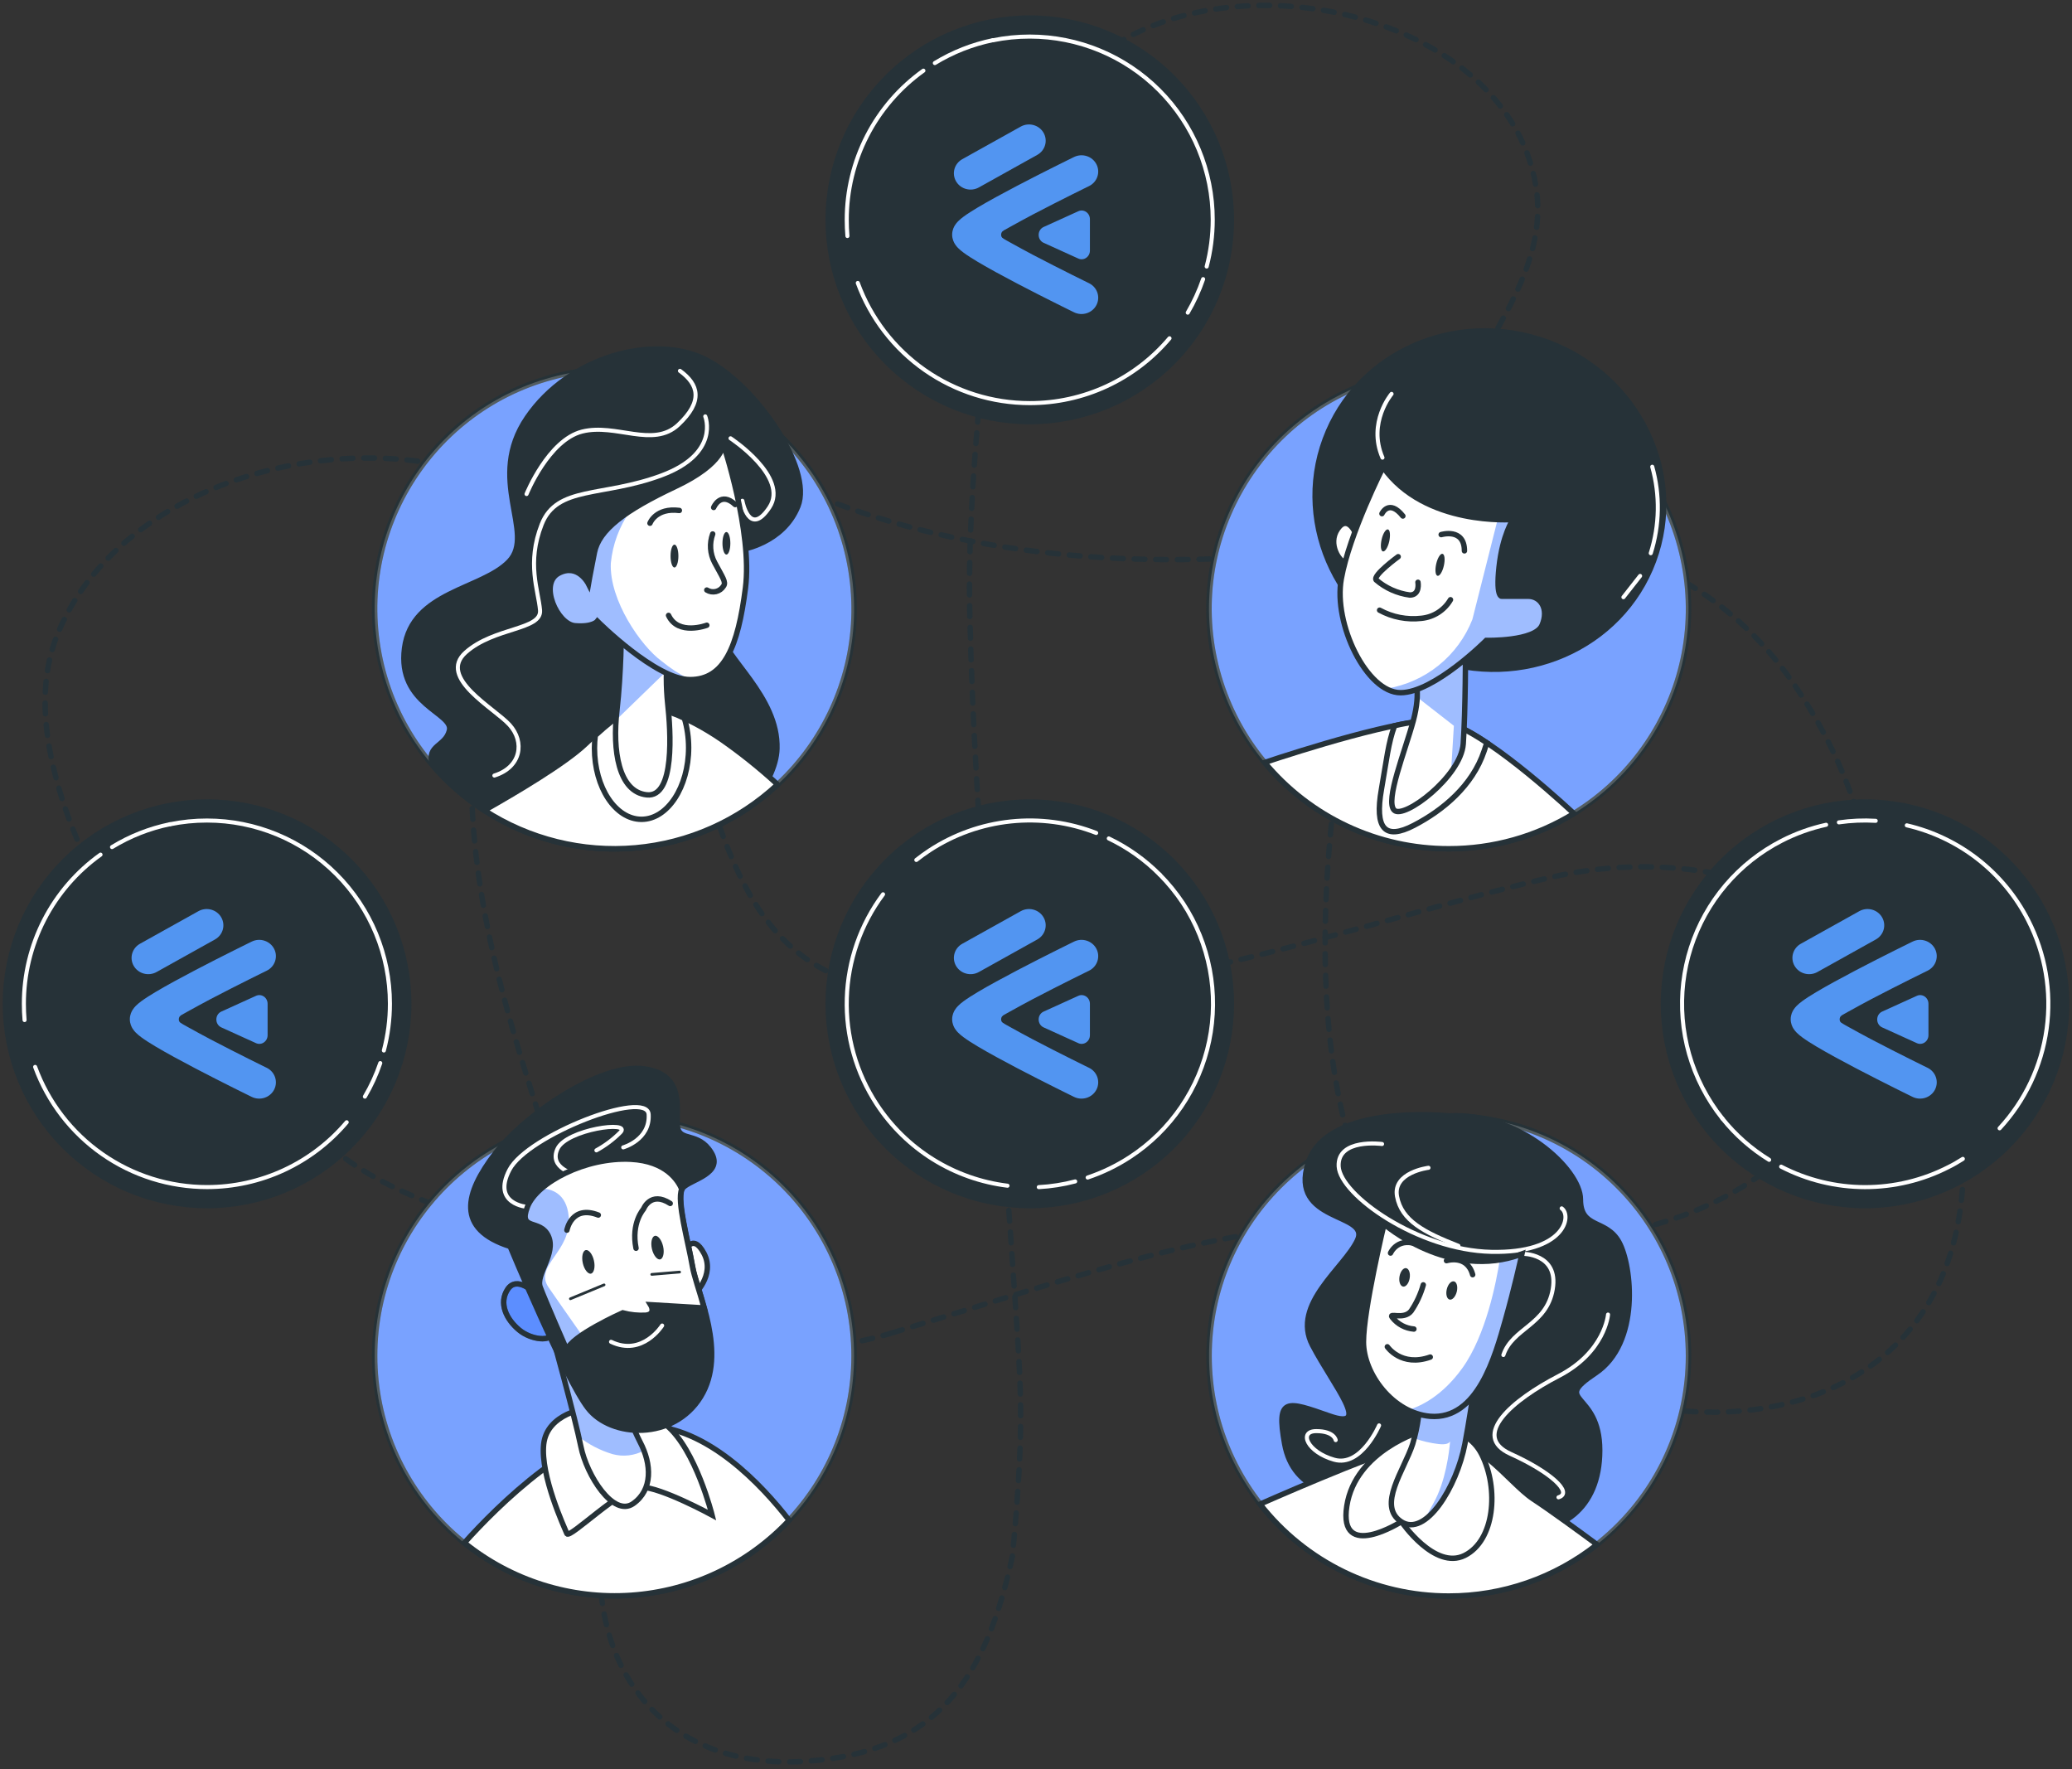 <svg width="383" height="327" viewBox="0 0 383 327" fill="none" xmlns="http://www.w3.org/2000/svg">
<rect x="0" y="0" width="383" height="327" fill="#333333" stroke="none"/>
<path d="M164.877 246.352C201.703 235.054 225.331 226.496 252.225 226.198C252.225 226.198 290.531 230.835 306.382 226.198C352.729 212.617 356.766 163.157 331.743 126.642C305.832 88.827 259.199 99.619 259.199 99.619C203.383 109.249 166.145 98.626 146.669 89.78C131.062 82.712 112.199 85.343 100.174 97.038C97.465 99.561 95.345 102.587 93.95 105.923C76.82 149.993 96.549 193.059 103.587 219.358C106.186 229.107 128.039 257.65 164.877 246.352Z" stroke="#263238" stroke-linecap="round" stroke-linejoin="round" stroke-dasharray="2 2"/>
<path d="M181.931 64.047C180.441 80.547 178.877 97.275 179.268 113.765C180.187 153.715 184.456 193.535 187.162 233.396C188.778 257.153 189.5 262 187.162 287.5C182.396 309.629 173.569 323.862 149 325.5C121.959 327.307 108.331 307.357 111.279 283.5C113.487 265.63 110.602 267.756 111.279 249.747C112.177 225.503 82.018 228.63 62.416 213.014C39.348 194.667 16.576 170.275 9.876 141.841C7.942 133.671 7.446 124.964 10.669 117.111C25.262 81.649 87.207 72.744 111.279 102.885C136.08 133.959 126.305 179.15 166.894 183.389C207.482 187.628 247.321 171.386 286.409 162.203C325.497 153.02 369.086 175.626 362.323 223.636C355.56 271.647 292.421 270.297 263.108 237.059C233.795 203.821 247.321 136.073 253.333 109.199C256.641 94.466 265.137 81.242 272.587 68.097C278.452 57.733 285.849 46.911 283.947 34.67C278.335 -1.417 214.203 -11.623 194.707 19.521C194.686 19.56 184.784 32.357 181.931 64.047Z" stroke="#263238" stroke-linecap="round" stroke-linejoin="round" stroke-dasharray="2 2"/>
<path d="M190.353 222.799C180.471 222.799 170.994 218.87 164.006 211.878C157.018 204.885 153.093 195.401 153.093 185.512V185.512C153.093 175.623 157.018 166.139 164.006 159.147C170.994 152.154 180.471 148.226 190.353 148.226V148.226C200.235 148.226 209.712 152.154 216.699 159.147C223.687 166.139 227.613 175.623 227.613 185.512C227.613 195.401 223.687 204.885 216.699 211.878C209.712 218.87 200.235 222.799 190.353 222.799V222.799Z" fill="#263238" stroke="#263238" stroke-miterlimit="10"/>
<path d="M204.956 154.954C208.45 156.623 211.631 158.88 214.361 161.626" stroke="white" stroke-width="0.75" stroke-linecap="round" stroke-linejoin="round"/>
<path d="M169.378 158.929C170.149 158.315 170.963 157.734 171.808 157.173C176.315 154.216 181.463 152.379 186.823 151.816C192.183 151.253 197.6 151.98 202.622 153.937" stroke="white" stroke-width="0.75" stroke-linecap="round" stroke-linejoin="round"/>
<path d="M186.232 219.131C181.35 218.531 176.658 216.873 172.482 214.273C168.306 211.672 164.748 208.191 162.054 204.072V204.072C158.248 198.266 156.319 191.429 156.529 184.488C156.739 177.547 159.078 170.839 163.227 165.274" stroke="white" stroke-width="0.75" stroke-linecap="round" stroke-linejoin="round"/>
<path d="M198.745 218.338C196.543 218.919 194.288 219.273 192.014 219.394" stroke="white" stroke-width="0.75" stroke-linecap="round" stroke-linejoin="round"/>
<path d="M214.363 161.626C215.968 163.244 217.412 165.015 218.674 166.914V166.914C221.114 170.634 222.797 174.799 223.627 179.171C224.456 183.543 224.416 188.036 223.508 192.392C222.6 196.749 220.842 200.883 218.335 204.558C215.829 208.234 212.622 211.379 208.899 213.813C206.455 215.411 203.816 216.691 201.048 217.62" stroke="white" stroke-width="0.75" stroke-linecap="round" stroke-linejoin="round"/>
<path d="M344.74 222.799C334.858 222.799 325.381 218.87 318.394 211.878C311.406 204.885 307.48 195.401 307.48 185.512V185.512C307.48 175.623 311.406 166.139 318.394 159.147C325.381 152.154 334.858 148.226 344.74 148.226V148.226C354.622 148.226 364.1 152.154 371.087 159.147C378.075 166.139 382 175.623 382 185.512V185.512C382 195.401 378.075 204.885 371.087 211.878C364.1 218.87 354.622 222.799 344.74 222.799V222.799Z" fill="#263238" stroke="#263238" stroke-miterlimit="10"/>
<path d="M327.019 214.351C323.721 212.322 320.796 209.739 318.375 206.716" stroke="white" stroke-width="0.75" stroke-linecap="round" stroke-linejoin="round"/>
<path d="M362.82 214.171C361.974 214.699 361.108 215.228 360.21 215.662C355.416 218.123 350.105 219.402 344.717 219.393C339.33 219.383 334.022 218.086 329.237 215.609" stroke="white" stroke-width="0.75" stroke-linecap="round" stroke-linejoin="round"/>
<path d="M352.465 152.531C357.256 153.643 361.746 155.789 365.621 158.82C369.496 161.85 372.663 165.691 374.899 170.075V170.075C378.066 176.252 379.258 183.255 378.313 190.133C377.368 197.011 374.331 203.432 369.615 208.524" stroke="white" stroke-width="0.75" stroke-linecap="round" stroke-linejoin="round"/>
<path d="M339.911 151.981C342.164 151.654 344.444 151.559 346.716 151.695" stroke="white" stroke-width="0.75" stroke-linecap="round" stroke-linejoin="round"/>
<path d="M318.375 206.715C316.946 204.926 315.7 202.999 314.655 200.963C312.624 197.005 311.393 192.685 311.032 188.251C310.672 183.817 311.188 179.355 312.552 175.121C313.917 170.886 316.102 166.963 318.983 163.575C321.864 160.186 325.385 157.4 329.343 155.375V155.375C331.942 154.043 334.702 153.051 337.554 152.425" stroke="white" stroke-width="0.75" stroke-linecap="round" stroke-linejoin="round"/>
<path d="M38.292 222.799C33.396 222.803 28.547 221.842 24.023 219.97C19.499 218.098 15.388 215.352 11.924 211.889C8.461 208.426 5.714 204.314 3.839 199.789C1.965 195.263 1 190.412 1 185.512C1 180.613 1.965 175.762 3.839 171.236C5.714 166.71 8.461 162.598 11.924 159.136C15.388 155.673 19.499 152.927 24.023 151.055C28.547 149.183 33.396 148.222 38.292 148.226V148.226C48.173 148.226 57.651 152.154 64.638 159.147C71.626 166.139 75.552 175.623 75.552 185.512C75.552 195.401 71.626 204.885 64.638 211.878C57.651 218.87 48.173 222.799 38.292 222.799V222.799Z" fill="#263238" stroke="#263238" stroke-miterlimit="10"/>
<path d="M20.708 156.55C24.012 154.53 27.641 153.099 31.434 152.32" stroke="white" stroke-width="0.75" stroke-linecap="round" stroke-linejoin="round"/>
<path d="M4.54 188.517C4.455 187.523 4.413 186.529 4.413 185.513C4.409 180.121 5.693 174.805 8.158 170.01C10.623 165.214 14.197 161.078 18.584 157.945" stroke="white" stroke-width="0.75" stroke-linecap="round" stroke-linejoin="round"/>
<path d="M64.086 207.403C60.914 211.155 56.963 214.17 52.509 216.239C48.054 218.308 43.203 219.381 38.292 219.384C31.356 219.393 24.585 217.267 18.897 213.294C13.209 209.322 8.879 203.695 6.495 197.177" stroke="white" stroke-width="0.75" stroke-linecap="round" stroke-linejoin="round"/>
<path d="M70.29 196.47C69.559 198.628 68.606 200.705 67.447 202.666" stroke="white" stroke-width="0.75" stroke-linecap="round" stroke-linejoin="round"/>
<path d="M31.434 152.33C33.68 151.87 35.967 151.64 38.26 151.643V151.643C47.228 151.643 55.829 155.208 62.171 161.554C68.512 167.9 72.075 176.507 72.075 185.482C72.077 188.405 71.701 191.316 70.955 194.143" stroke="white" stroke-width="0.75" stroke-linecap="round" stroke-linejoin="round"/>
<path d="M190.353 77.915C180.471 77.915 170.994 73.987 164.006 66.994C157.018 60.002 153.093 50.518 153.093 40.629V40.629C153.093 30.74 157.018 21.256 164.006 14.263C170.994 7.271 180.471 3.342 190.353 3.342V3.342C200.235 3.342 209.712 7.271 216.699 14.263C223.687 21.256 227.613 30.74 227.613 40.629C227.613 50.518 223.687 60.002 216.699 66.994C209.712 73.987 200.235 77.915 190.353 77.915Z" fill="#263238" stroke="#263238" stroke-miterlimit="10"/>
<path d="M172.802 11.654C176.107 9.636 179.735 8.205 183.527 7.424" stroke="white" stroke-width="0.75" stroke-linecap="round" stroke-linejoin="round"/>
<path d="M156.643 43.621C156.559 42.638 156.517 41.633 156.517 40.628C156.513 35.236 157.797 29.92 160.262 25.125C162.726 20.329 166.301 16.193 170.687 13.06" stroke="white" stroke-width="0.75" stroke-linecap="round" stroke-linejoin="round"/>
<path d="M216.18 62.519C213.008 66.278 209.052 69.298 204.591 71.367C200.13 73.437 195.271 74.506 190.354 74.5V74.5C183.42 74.501 176.652 72.372 170.966 68.401C165.28 64.429 160.948 58.807 158.558 52.293" stroke="white" stroke-width="0.75" stroke-linecap="round" stroke-linejoin="round"/>
<path d="M222.393 51.584C221.654 53.739 220.702 55.815 219.551 57.78" stroke="white" stroke-width="0.75" stroke-linecap="round" stroke-linejoin="round"/>
<path d="M183.526 7.446C185.773 6.986 188.06 6.756 190.353 6.759V6.759C199.321 6.759 207.922 10.324 214.264 16.67C220.605 23.016 224.168 31.623 224.168 40.598C224.169 43.521 223.792 46.432 223.048 49.258" stroke="white" stroke-width="0.75" stroke-linecap="round" stroke-linejoin="round"/>
<path d="M267.8 294.92C292.271 294.92 312.109 275.069 312.109 250.581C312.109 226.093 292.271 206.241 267.8 206.241C243.33 206.241 223.492 226.093 223.492 250.581C223.492 275.069 243.33 294.92 267.8 294.92Z" fill="#407BFF" stroke="#263238" stroke-miterlimit="10"/>
<path opacity="0.3" d="M267.8 294.92C292.271 294.92 312.109 275.069 312.109 250.581C312.109 226.093 292.271 206.241 267.8 206.241C243.33 206.241 223.492 226.093 223.492 250.581C223.492 275.069 243.33 294.92 267.8 294.92Z" fill="white" stroke="#263238" stroke-miterlimit="10"/>
<path d="M267.801 206.24C267.801 206.24 245.388 203.808 241.816 214.901C238.244 225.994 253.313 224.027 250.935 229.177C248.558 234.327 238.646 241.031 242.608 248.602C246.571 256.174 253.704 264.465 245.779 261.694C237.853 258.923 235.877 258.12 237.462 266.844C239.047 275.568 247.364 277.947 260.837 276.752C274.31 275.557 273.116 281.913 280.64 282.706C288.164 283.499 295.698 279.132 295.698 268.028C295.698 256.925 286.589 259.315 294.905 253.763C303.222 248.211 301.647 233.935 299.27 229.579C296.892 225.222 292.137 227.199 292.137 221.648C292.137 216.096 280.703 205.5 267.801 206.24Z" fill="#263238" stroke="#263238" stroke-miterlimit="10"/>
<path d="M255.468 211.422C255.468 211.422 247.172 210.312 247.447 215.567C247.722 220.823 262.114 231.07 275.672 231.355C289.23 231.641 290.603 224.704 288.67 223.319" stroke="white" stroke-width="0.75" stroke-linecap="round" stroke-linejoin="round"/>
<path d="M264.049 215.82C264.049 215.82 257.413 216.645 258.237 221.108C259.061 225.57 263.214 227.749 269.586 230.244" stroke="white" stroke-width="0.75" stroke-linecap="round" stroke-linejoin="round"/>
<path d="M297.24 242.944C297.24 242.944 296.691 249.871 288.121 254.302C279.551 258.732 271.826 265.352 279.223 268.694C286.62 272.035 290.847 275.885 288.079 276.72" stroke="white" stroke-width="0.75" stroke-linecap="round" stroke-linejoin="round"/>
<path d="M254.919 263.428C254.919 263.428 251.6 271.179 246.623 269.772C241.646 268.366 239.977 264.485 243.305 264.485C246.634 264.485 246.898 266.145 246.898 266.145" stroke="white" stroke-width="0.75" stroke-linecap="round" stroke-linejoin="round"/>
<path d="M281.337 231.704C281.337 231.704 288.131 231.598 287.022 238.239C285.912 244.88 279.551 245.441 277.892 250.421" stroke="white" stroke-width="0.75" stroke-linecap="round" stroke-linejoin="round"/>
<path d="M267.801 294.961C277.746 294.973 287.403 291.619 295.202 285.444C292.095 283.149 286.558 279.099 283.335 276.984C278.675 273.875 272.461 264.2 264.166 265.923C257.509 267.319 239.692 274.996 232.908 277.978C237.053 283.276 242.35 287.558 248.396 290.501C254.441 293.443 261.078 294.969 267.801 294.961V294.961Z" fill="white" stroke="#263238" stroke-miterlimit="10"/>
<path d="M262.814 264.463C262.814 264.463 250.535 268.027 248.95 278.337C247.364 288.648 259.052 281.214 259.052 281.214C259.052 281.214 265.191 290.234 270.739 287.463C276.287 284.693 277.079 275.165 273.909 268.82C270.739 262.475 262.814 264.463 262.814 264.463Z" fill="white" stroke="#263238" stroke-miterlimit="10"/>
<path d="M262.486 256.892C262.551 260.27 262.091 263.638 261.123 266.875C259.569 271.665 254.508 278.264 259.009 281.225C263.511 284.186 269.281 274.764 270.781 266.854C272.282 258.944 273.37 249.49 273.37 249.49L262.486 256.892Z" fill="white"/>
<g style="mix-blend-mode:multiply" opacity="0.5">
<path d="M261.438 265.817C262.889 266.343 264.397 266.698 265.93 266.875C267.303 267.033 267.853 266.737 268.043 266.388C267.874 268.366 267.229 273.791 264.978 277.788C264.292 279.015 263.732 280.051 263.288 280.96C266.627 278.708 269.744 272.427 270.801 266.885C272.302 258.986 273.348 249.553 273.348 249.553L262.463 256.956C262.516 259.942 262.171 262.922 261.438 265.817V265.817Z" fill="#407BFF"/>
</g>
<path d="M262.486 256.892C262.551 260.27 262.091 263.638 261.123 266.875C259.569 271.665 254.508 278.264 259.009 281.225C263.511 284.186 269.281 274.764 270.781 266.854C272.282 258.944 273.37 249.49 273.37 249.49L262.486 256.892Z" stroke="#263238" stroke-miterlimit="10"/>
<path d="M255.838 226.226C255.838 226.226 252.034 242.088 252.034 248C252.034 253.911 257.466 261.144 264.356 261.747C273.147 262.455 276.381 250.633 278.283 243.897C279.932 238.049 281.052 232.994 281.326 231.746C267.959 236.801 255.838 226.226 255.838 226.226Z" fill="white"/>
<g style="mix-blend-mode:multiply" opacity="0.5">
<path d="M281.337 231.704C280.008 232.212 278.63 232.584 277.226 232.814C276.603 236.843 274.69 246.752 270.305 252.843C266.585 258.014 262.601 259.885 260.34 260.562C261.599 261.191 262.965 261.578 264.366 261.704C273.158 262.413 276.391 250.59 278.293 243.854" fill="#407BFF"/>
</g>
<path d="M255.838 226.226C255.838 226.226 252.034 242.088 252.034 248C252.034 253.911 257.466 261.144 264.356 261.747C273.147 262.455 276.381 250.633 278.283 243.897C279.932 238.049 281.052 232.994 281.326 231.746C267.959 236.801 255.838 226.226 255.838 226.226Z" stroke="#263238" stroke-miterlimit="10"/>
<path d="M263.087 237.456C262.603 239.182 261.843 240.817 260.836 242.299C259.463 244.023 256.525 242.468 257.391 243.505C257.87 244.112 258.47 244.613 259.152 244.977C259.834 245.341 260.584 245.56 261.354 245.62" stroke="#263238" stroke-linecap="round" stroke-linejoin="round"/>
<path d="M256.441 248.898C256.441 248.898 259.03 252.705 264.377 250.801" stroke="#263238" stroke-linecap="round" stroke-linejoin="round"/>
<path d="M260.572 236.229C260.414 237.17 259.864 237.868 259.346 237.773C258.829 237.678 258.533 236.853 258.691 235.912C258.85 234.971 259.399 234.283 259.917 234.368C260.435 234.453 260.731 235.288 260.572 236.229Z" fill="#263238"/>
<path d="M269.28 238.714C269.048 239.645 268.456 240.3 267.949 240.174C267.441 240.047 267.209 239.201 267.431 238.27C267.653 237.34 268.244 236.695 268.762 236.811C269.28 236.927 269.502 237.794 269.28 238.714Z" fill="#263238"/>
<path d="M257.033 231.577C257.033 231.577 258.418 228.298 262.56 230.202" stroke="#263238" stroke-linecap="round" stroke-linejoin="round"/>
<path d="M267.378 232.983C267.378 232.983 271.182 231.778 272.218 235.574" stroke="#263238" stroke-linecap="round" stroke-linejoin="round"/>
<path d="M113.561 294.919C138.032 294.919 157.869 275.067 157.869 250.579C157.869 226.091 138.032 206.239 113.561 206.239C89.09 206.239 69.253 226.091 69.253 250.579C69.253 275.067 89.09 294.919 113.561 294.919Z" fill="#407BFF" stroke="#263238" stroke-miterlimit="10"/>
<path opacity="0.3" d="M113.561 294.919C138.032 294.919 157.869 275.067 157.869 250.579C157.869 226.091 138.032 206.239 113.561 206.239C89.09 206.239 69.253 226.091 69.253 250.579C69.253 275.067 89.09 294.919 113.561 294.919Z" fill="white" stroke="#263238" stroke-miterlimit="10"/>
<path d="M85.844 285.126C94.533 292.131 105.545 295.593 116.676 294.821C127.807 294.048 138.236 289.098 145.876 280.96C140.888 274.53 130.67 263.511 119.299 263.511C106.682 263.511 91.698 278.58 85.844 285.126Z" fill="white" stroke="#263238" stroke-miterlimit="10"/>
<path d="M108.657 260.234C108.657 260.234 101.144 261.091 100.5 266.896C99.855 272.702 104.357 282.367 104.79 283.435C105.223 284.503 114.881 274.848 118.527 274.848C122.173 274.848 131.62 279.998 131.62 279.998C131.62 279.998 128.619 267.964 123.251 263.449C117.883 258.933 110.147 258.51 108.657 260.234Z" fill="white" stroke="#263238" stroke-miterlimit="10"/>
<path opacity="0.5" d="M98.778 238.916C98.778 238.916 95.555 235.69 93.843 238.271C92.132 240.851 93.621 243.854 95.957 245.789C98.292 247.724 101.969 247.904 101.969 246.434C101.969 244.964 98.778 238.916 98.778 238.916Z" fill="#407BFF" stroke="#263238" stroke-miterlimit="10"/>
<path d="M98.778 238.916C98.778 238.916 95.555 235.69 93.843 238.271C92.132 240.851 93.621 243.854 95.957 245.789C98.292 247.724 101.969 247.904 101.969 246.434C101.969 244.964 98.778 238.916 98.778 238.916Z" stroke="#263238" stroke-miterlimit="10"/>
<path d="M126.485 231.439C126.485 231.439 127.986 227.569 130.131 231.651C132.276 235.733 128.197 239.381 128.197 239.381L126.485 231.439Z" fill="white" stroke="#263238" stroke-miterlimit="10"/>
<path d="M102.001 246.476C102.001 246.476 106.291 261.947 107.369 267.319C108.447 272.691 113.382 280.431 117.028 277.893C120.673 275.355 120.472 270.586 118.317 266.504C116.898 263.683 115.748 260.733 114.882 257.696L102.001 246.476Z" fill="white"/>
<g style="mix-blend-mode:multiply" opacity="0.5">
<path d="M118.317 266.462C116.898 263.64 115.748 260.691 114.882 257.653L102.001 246.476C102.001 246.476 105.52 259.165 106.978 265.51C108.841 266.966 110.959 268.06 113.223 268.736C115.181 269.271 117.27 269.033 119.056 268.069C118.844 267.519 118.597 266.982 118.317 266.462V266.462Z" fill="#407BFF"/>
</g>
<path d="M102.001 246.476C102.001 246.476 106.291 261.947 107.369 267.319C108.447 272.691 113.382 280.431 117.028 277.893C120.673 275.355 120.472 270.586 118.317 266.504C116.898 263.683 115.748 260.733 114.882 257.696L102.001 246.476Z" stroke="#263238" stroke-miterlimit="10"/>
<path d="M94.298 230.36C94.298 230.36 104.389 254.682 108.69 260.234C112.991 265.786 124.541 266.251 129.518 258.119C134.495 249.987 128.873 239 128.017 234.051C127.162 229.102 124.847 220.949 126.295 219.447C127.743 217.946 133.808 216.867 131.452 212.997C129.095 209.126 125.65 211.061 125.228 208.27C124.805 205.478 126.94 198.594 118.993 197.526C111.047 196.458 97.087 205.901 91.518 213.208C85.95 220.515 84.174 227.135 94.298 230.36Z" fill="#263238" stroke="#263238" stroke-miterlimit="10"/>
<path d="M97.468 223.054C97.468 223.054 90.852 222.557 94.171 216.191C97.489 209.825 119.627 201.249 119.902 205.955C120.176 210.661 115.199 212.046 115.199 212.046" stroke="white" stroke-width="0.75" stroke-linecap="round" stroke-linejoin="round"/>
<path d="M106.365 217.025C106.365 217.025 101.388 215.914 103.047 212.319C104.706 208.723 116.879 207.032 114.67 209.273C113.361 210.587 111.87 211.705 110.243 212.594" stroke="white" stroke-width="0.75" stroke-linecap="round" stroke-linejoin="round"/>
<path d="M122.395 244.975C122.395 244.975 118.75 250.77 112.948 247.978" stroke="white" stroke-width="0.75" stroke-linecap="round" stroke-linejoin="round"/>
<path d="M127.985 234.008C127.182 229.387 125.058 221.932 126.02 219.764C125.375 218.21 123.156 214.583 116.604 214.244C108.224 213.811 99.211 218.538 97.488 223.053C95.766 227.568 99.855 225.168 101.356 228.425C102.856 231.682 98.989 235.521 99.855 237.879C100.722 240.237 104.79 249.511 104.79 249.511C105.435 246.931 115.104 242.627 115.104 242.627C116.502 242.996 117.95 243.143 119.394 243.06C121.328 242.849 120.25 241.125 120.25 241.125L130.151 241.717C129.306 238.598 128.302 235.88 127.985 234.008Z" fill="white"/>
<g style="mix-blend-mode:multiply" opacity="0.5">
<path d="M105.117 224.777C104.716 220.547 101.947 219.711 100.109 219.637C98.967 220.547 98.061 221.719 97.467 223.053C95.755 227.568 99.834 225.168 101.334 228.425C102.835 231.682 98.967 235.521 99.834 237.879C100.7 240.237 104.769 249.511 104.769 249.511C104.98 248.686 106.1 247.682 107.537 246.709C105.424 243.695 102.846 240.025 101.387 237.9C98.64 233.829 105.741 231.333 105.117 224.777Z" fill="#407BFF"/>
</g>
<path d="M127.985 234.008C127.182 229.387 125.058 221.932 126.02 219.764C125.375 218.21 123.156 214.583 116.604 214.244C108.224 213.811 99.211 218.538 97.488 223.053C95.766 227.568 99.855 225.168 101.356 228.425C102.856 231.682 98.989 235.521 99.855 237.879C100.722 240.237 104.79 249.511 104.79 249.511C105.435 246.931 115.104 242.627 115.104 242.627C116.502 242.996 117.95 243.143 119.394 243.06C121.328 242.849 120.25 241.125 120.25 241.125L130.151 241.717C129.306 238.598 128.302 235.88 127.985 234.008Z" stroke="#263238" stroke-miterlimit="10"/>
<path d="M109.788 232.972C110.063 234.167 109.788 235.256 109.249 235.383C108.71 235.51 107.992 234.643 107.727 233.437C107.463 232.232 107.727 231.153 108.266 231.026C108.805 230.899 109.524 231.766 109.788 232.972Z" fill="#263238"/>
<path d="M122.574 230.339C122.849 231.545 122.574 232.623 122.036 232.75C121.497 232.877 120.778 232.01 120.503 230.804C120.229 229.599 120.503 228.52 121.053 228.393C121.602 228.266 122.3 229.134 122.574 230.339Z" fill="#263238"/>
<path d="M104.79 227.346C104.79 227.346 105.646 222.619 110.591 224.554" stroke="#263238" stroke-linecap="round" stroke-linejoin="round"/>
<path d="M123.886 222.409C120.23 220.04 118.94 223.466 118.94 223.466C118.94 223.466 116.626 226.004 117.567 230.689" stroke="#263238" stroke-linecap="round" stroke-linejoin="round"/>
<path d="M105.436 240.025L111.66 237.456" stroke="#263238" stroke-width="0.5" stroke-linecap="round" stroke-linejoin="round"/>
<path d="M120.473 235.521L125.619 235.088" stroke="#263238" stroke-width="0.5" stroke-linecap="round" stroke-linejoin="round"/>
<path d="M278.162 155.617C301.954 149.888 316.6 125.943 310.875 102.134C305.15 78.326 281.222 63.669 257.43 69.399C233.638 75.128 218.993 99.073 224.718 122.881C230.443 146.69 254.371 161.346 278.162 155.617Z" fill="#407BFF" stroke="#263238" stroke-miterlimit="10"/>
<path opacity="0.3" d="M278.162 155.617C301.954 149.888 316.6 125.943 310.875 102.134C305.15 78.326 281.222 63.669 257.43 69.399C233.638 75.128 218.993 99.073 224.718 122.881C230.443 146.69 254.371 161.346 278.162 155.617Z" fill="white" stroke="#263238" stroke-miterlimit="10"/>
<path d="M305.642 103.682C311.611 87.577 302.867 69.481 286.112 63.262C269.358 57.043 250.937 65.057 244.968 81.161C238.999 97.265 247.743 115.362 264.497 121.58C281.252 127.799 299.673 119.786 305.642 103.682Z" fill="#263238" stroke="#263238" stroke-miterlimit="10"/>
<path d="M305.41 86.259C306.875 91.498 306.779 97.052 305.135 102.238" stroke="white" stroke-width="0.75" stroke-linecap="round" stroke-linejoin="round"/>
<path d="M303.168 106.437C303.168 106.437 301.202 108.964 300.082 110.37" stroke="white" stroke-width="0.75" stroke-linecap="round" stroke-linejoin="round"/>
<path d="M257.223 72.797C257.223 72.797 252.743 78.085 255.543 84.578" stroke="white" stroke-width="0.75" stroke-linecap="round" stroke-linejoin="round"/>
<path d="M267.801 156.857C275.965 156.871 283.973 154.616 290.932 150.343C285.765 145.574 272.313 133.698 265.972 133.18C259.336 132.641 239.967 138.848 233.764 140.91C237.919 145.907 243.122 149.926 249.005 152.682C254.888 155.438 261.305 156.863 267.801 156.857Z" fill="white" stroke="#263238" stroke-miterlimit="10"/>
<path d="M274.341 138.773C274.521 138.244 274.679 137.716 274.848 137.282C271.446 135.019 268.244 133.369 265.972 133.179C263.214 133.151 260.462 133.467 257.782 134.12C256.609 137.293 256.303 140.465 255.352 145.869C254.063 153.176 255.996 155.323 261.365 152.531C266.733 149.739 272.196 145.213 274.341 138.773Z" fill="white" stroke="#263238" stroke-miterlimit="10"/>
<path d="M261.459 125.226C261.459 125.226 262.748 127.595 261.248 133.178C259.747 138.762 255.964 147.983 257.718 149.738C259.472 151.494 270.05 143.499 270.473 137.482C270.896 131.465 270.906 119.431 270.906 119.431L261.459 125.226Z" fill="white"/>
<g style="mix-blend-mode:multiply" opacity="0.5">
<path d="M261.957 128.844L268.741 134.131L268.223 142.591C269.425 141.122 270.204 139.352 270.474 137.472C270.907 131.455 270.907 119.421 270.907 119.421L261.46 125.216C261.919 126.367 262.09 127.612 261.957 128.844V128.844Z" fill="#407BFF"/>
</g>
<path d="M261.459 125.226C261.459 125.226 262.748 127.595 261.248 133.178C259.747 138.762 255.964 147.983 257.718 149.738C259.472 151.494 270.05 143.499 270.473 137.482C270.896 131.465 270.906 119.431 270.906 119.431L261.459 125.226Z" stroke="#263238" stroke-miterlimit="10"/>
<path d="M250.692 98.801C250.692 98.801 249.191 94.93 247.257 97.743C245.324 100.556 247.68 103.972 248.758 103.972C249.836 103.972 250.692 98.801 250.692 98.801Z" fill="white" stroke="#263238" stroke-miterlimit="10"/>
<path d="M255.658 86.333C255.658 86.333 249.434 98.579 247.933 106.965C246.433 115.35 252.657 128.019 258.881 128.019C265.105 128.019 274.732 118.354 274.732 118.354C274.732 118.354 283.745 118.565 285.035 115.562C286.324 112.559 284.823 110.19 282.456 110.19H277.733C277.733 110.19 276.444 110.835 277.088 104.818C277.733 98.801 279.667 96.009 279.667 96.009C279.667 96.009 263.372 97.289 255.658 86.333Z" fill="white"/>
<g style="mix-blend-mode:multiply" opacity="0.5">
<path d="M272.164 114.474C270.858 117.798 268.71 120.725 265.931 122.967C263.151 125.208 259.837 126.687 256.313 127.258H256.25C257.062 127.733 257.983 127.992 258.923 128.009C265.148 128.009 274.774 118.344 274.774 118.344C274.774 118.344 283.788 118.555 285.077 115.552C286.366 112.549 284.866 110.18 282.499 110.18H277.775C277.775 110.18 276.486 110.825 277.131 104.808C277.775 98.791 279.709 95.999 279.709 95.999C279.709 95.999 278.652 96.073 276.909 95.999H276.835" fill="#407BFF"/>
</g>
<path d="M255.658 86.333C255.658 86.333 249.434 98.579 247.933 106.965C246.433 115.35 252.657 128.019 258.881 128.019C265.105 128.019 274.732 118.354 274.732 118.354C274.732 118.354 283.745 118.565 285.035 115.562C286.324 112.559 284.823 110.19 282.456 110.19H277.733C277.733 110.19 276.444 110.835 277.088 104.818C277.733 98.801 279.667 96.009 279.667 96.009C279.667 96.009 263.372 97.289 255.658 86.333Z" stroke="#263238" stroke-miterlimit="10"/>
<path d="M256.801 100.038C256.547 101.159 256.019 101.995 255.628 101.91C255.237 101.826 255.131 100.853 255.385 99.711C255.638 98.569 256.167 97.754 256.558 97.839C256.949 97.924 257.033 98.907 256.801 100.038Z" fill="#263238"/>
<path d="M266.892 104.542C266.638 105.663 266.11 106.509 265.719 106.414C265.328 106.319 265.222 105.356 265.476 104.225C265.729 103.093 266.258 102.258 266.649 102.353C267.04 102.448 267.145 103.421 266.892 104.542Z" fill="#263238"/>
<path d="M258.448 102.883C258.448 102.883 253.724 106.32 254.369 107.177C256.132 108.694 258.298 109.664 260.604 109.968C262.537 109.968 262.104 107.61 262.104 107.61" stroke="#263238" stroke-linecap="round" stroke-linejoin="round"/>
<path d="M255.014 112.77C257.375 114.059 260.077 114.583 262.749 114.272C263.851 114.164 264.912 113.796 265.845 113.199C266.778 112.601 267.557 111.791 268.117 110.835" stroke="#263238" stroke-linecap="round" stroke-linejoin="round"/>
<path d="M255.447 94.93C255.447 94.93 256.736 92.138 259.315 95.364" stroke="#263238" stroke-linecap="round" stroke-linejoin="round"/>
<path d="M266.395 98.801C266.395 98.801 270.695 97.511 270.695 101.805" stroke="#263238" stroke-linecap="round" stroke-linejoin="round"/>
<path d="M120.755 156.272C144.901 152.297 161.256 129.487 157.285 105.324C153.313 81.16 130.519 64.793 106.373 68.768C82.227 72.742 65.872 95.552 69.843 119.716C73.815 143.879 96.609 160.246 120.755 156.272Z" fill="#407BFF" stroke="#263238" stroke-miterlimit="10"/>
<path opacity="0.3" d="M120.755 156.272C144.901 152.297 161.256 129.487 157.285 105.324C153.313 81.16 130.519 64.793 106.373 68.768C82.227 72.742 65.872 95.552 69.843 119.716C73.815 143.879 96.609 160.246 120.755 156.272Z" fill="white" stroke="#263238" stroke-miterlimit="10"/>
<path d="M83.076 135.008C82.315 138.042 78.849 137.619 79.905 141.352C86.986 149.646 96.874 155.036 107.677 156.49C118.481 157.943 129.44 155.359 138.458 149.23C141.628 145.476 143.53 141.532 143.615 138.36C143.9 128.673 133.671 121.44 133.122 116.777C132.572 112.113 136.989 101.57 136.989 101.57C136.989 101.57 144.724 100.46 147.493 93.555C150.262 86.649 139.737 71.115 130.332 66.409C120.927 61.704 105.182 65.859 97.447 77.195C89.712 88.532 99.106 98.493 94.129 103.749C89.152 109.004 76.165 109.279 74.78 119.79C73.396 130.302 83.9 131.687 83.076 135.008Z" fill="#263238" stroke="#263238" stroke-miterlimit="10"/>
<path d="M130.364 76.952C130.364 76.952 133.164 83.815 122.259 87.865C111.354 91.915 102.942 89.737 100.131 96.906C97.32 104.076 99.508 109.078 99.825 112.768C100.142 116.459 91.371 115.877 86.088 120.562C80.804 125.246 91.371 130.851 94.193 133.971C97.014 137.09 96.37 141.764 91.382 143.329" stroke="white" stroke-width="0.75" stroke-linecap="round" stroke-linejoin="round"/>
<path d="M97.331 91.303C97.331 91.303 101.378 81.32 107.613 79.755C113.848 78.19 120.706 82.875 125.376 78.507C130.047 74.14 129.117 71.031 125.683 68.536" stroke="white" stroke-width="0.75" stroke-linecap="round" stroke-linejoin="round"/>
<path d="M135.035 81.001C135.035 81.001 145.951 88.182 142.21 93.797C138.469 99.412 137.223 92.549 137.223 92.549" stroke="white" stroke-width="0.75" stroke-linecap="round" stroke-linejoin="round"/>
<path d="M89.533 149.759C97.81 155.112 107.636 157.549 117.453 156.683C127.27 155.817 136.518 151.699 143.732 144.979C140.47 141.98 137.01 139.203 133.376 136.668C126.465 131.962 120.939 130.323 117.071 130.577C117.071 130.577 114.028 131.962 108.227 137.492C104.443 141.098 95.356 146.46 89.533 149.759Z" fill="white" stroke="#263238" stroke-miterlimit="10"/>
<path d="M127.29 138.18C127.293 136.34 127.03 134.509 126.508 132.745C123.582 131.281 120.342 130.555 117.071 130.63C117.071 130.63 114.652 131.687 110.034 135.917C109.936 136.7 109.887 137.487 109.886 138.275C109.886 145.54 113.774 151.42 118.583 151.42C123.391 151.42 127.29 145.445 127.29 138.18Z" fill="white" stroke="#263238" stroke-miterlimit="10"/>
<path d="M114.851 116.47C114.851 116.47 114.851 124.221 114.027 131.412C113.202 138.603 114.301 146.344 119.553 146.894C124.805 147.443 123.97 135.008 123.421 130.027C123.095 126.902 123.095 123.751 123.421 120.626L114.851 116.47Z" fill="white"/>
<g style="mix-blend-mode:multiply" opacity="0.5">
<path d="M113.867 133.083L123.198 124.032C123.198 123.746 123.198 123.471 123.198 123.217L121.296 119.675L114.818 116.502C114.818 116.502 114.818 124.254 113.994 131.444C113.962 131.963 113.909 132.523 113.867 133.083Z" fill="#407BFF"/>
</g>
<path d="M114.851 116.47C114.851 116.47 114.851 124.221 114.027 131.412C113.202 138.603 114.301 146.344 119.553 146.894C124.805 147.443 123.97 135.008 123.421 130.027C123.095 126.902 123.095 123.751 123.421 120.626L114.851 116.47Z" stroke="#263238" stroke-miterlimit="10"/>
<path d="M133.65 81.903C133.65 81.903 134.2 85.498 124.805 89.929C115.411 94.359 110.709 97.944 109.884 102.09C109.06 106.235 108.775 107.906 108.775 107.906C108.775 107.906 106.841 104.025 103.248 105.96C99.655 107.895 102.974 115.371 106.292 115.646C109.61 115.921 110.434 114.811 110.434 114.811C110.434 114.811 121.212 125.597 127.563 125.597C133.914 125.597 136.408 119.517 137.792 108.678C139.134 98.272 133.65 81.903 133.65 81.903Z" fill="white"/>
<g style="mix-blend-mode:multiply" opacity="0.5">
<path d="M112.907 104.087C113.242 100.604 114.48 97.269 116.5 94.411C112.558 96.992 110.413 99.424 109.884 102.089C109.05 106.244 108.775 107.905 108.775 107.905C108.775 107.905 106.841 104.024 103.248 105.959C99.655 107.894 102.974 115.37 106.292 115.645C109.61 115.92 110.434 114.81 110.434 114.81C110.434 114.81 121.212 125.596 127.563 125.596C125.678 124.658 123.905 123.509 122.28 122.17C118.518 119.421 112.6 110.961 112.907 104.087Z" fill="#407BFF"/>
</g>
<path d="M133.65 81.903C133.65 81.903 134.2 85.498 124.805 89.929C115.411 94.359 110.709 97.944 109.884 102.09C109.06 106.235 108.775 107.906 108.775 107.906C108.775 107.906 106.841 104.025 103.248 105.96C99.655 107.895 102.974 115.371 106.292 115.646C109.61 115.921 110.434 114.811 110.434 114.811C110.434 114.811 121.212 125.597 127.563 125.597C133.914 125.597 136.408 119.517 137.792 108.678C139.134 98.272 133.65 81.903 133.65 81.903Z" stroke="#263238" stroke-miterlimit="10"/>
<path d="M131.738 98.683C131.424 99.54 131.294 100.454 131.356 101.365C131.418 102.276 131.67 103.163 132.097 103.97C133.545 106.688 134.274 107.587 133.735 108.317C133.58 108.567 133.378 108.785 133.139 108.958C132.9 109.13 132.63 109.254 132.343 109.322C132.057 109.389 131.76 109.4 131.469 109.353C131.178 109.305 130.9 109.201 130.649 109.046" stroke="#263238" stroke-linecap="round" stroke-linejoin="round"/>
<path d="M130.65 115.551C130.65 115.551 125.366 117.549 123.58 113.732" stroke="#263238" stroke-linecap="round" stroke-linejoin="round"/>
<path d="M125.398 102.764C125.398 103.917 125.07 104.879 124.669 104.879C124.267 104.879 123.95 103.949 123.95 102.764C123.95 101.58 124.267 100.649 124.669 100.649C125.07 100.649 125.398 101.612 125.398 102.764Z" fill="#263238"/>
<path d="M134.273 102.491C134.676 102.491 135.002 101.558 135.002 100.408C135.002 99.257 134.676 98.324 134.273 98.324C133.87 98.324 133.544 99.257 133.544 100.408C133.544 101.558 133.87 102.491 134.273 102.491Z" fill="#263238"/>
<path d="M120.146 96.696C120.146 96.696 121.202 93.788 125.577 94.338" stroke="#263238" stroke-linecap="round" stroke-linejoin="round"/>
<path d="M131.917 93.787C131.917 93.787 133.185 90.71 135.901 93.248" stroke="#263238" stroke-linecap="round" stroke-linejoin="round"/>
<path fill-rule="evenodd" clip-rule="evenodd" d="M198.534 29.015C200.058 28.272 201.911 28.874 202.674 30.361C203.436 31.847 202.818 33.655 201.294 34.398L199.925 31.729C201.294 34.398 201.294 34.398 201.294 34.398L201.065 34.51C200.915 34.584 200.693 34.692 200.41 34.831C199.845 35.11 199.037 35.51 198.066 35.995C196.124 36.965 193.539 38.272 190.96 39.623C188.454 40.935 184.136 43.367 184.136 43.367C184.136 43.367 188.454 45.798 190.96 47.11C193.539 48.461 196.124 49.768 198.066 50.739C199.037 51.223 199.845 51.623 200.41 51.902C200.693 52.041 200.915 52.15 201.065 52.224L201.293 52.335C201.293 52.335 201.294 52.335 199.914 55.027C198.534 57.718 198.533 57.718 198.533 57.718L198.532 57.718L198.294 57.601C198.14 57.525 197.914 57.415 197.627 57.273C197.053 56.99 196.234 56.585 195.252 56.094C193.29 55.114 190.667 53.788 188.04 52.412C185.423 51.042 182.759 49.599 180.731 48.391C179.728 47.793 178.809 47.211 178.115 46.696C177.777 46.447 177.401 46.146 177.08 45.815C176.92 45.651 176.702 45.407 176.507 45.093C176.34 44.825 176 44.208 176 43.367C176 42.525 176.34 41.909 176.507 41.64C176.702 41.327 176.92 41.082 177.08 40.918C177.401 40.587 177.777 40.287 178.115 40.037C178.809 39.523 179.728 38.94 180.731 38.343C182.759 37.134 185.423 35.692 188.04 34.321C190.667 32.946 193.29 31.619 195.252 30.639C196.234 30.148 197.053 29.743 197.627 29.46C197.914 29.319 198.14 29.208 198.294 29.132L198.534 29.015C198.534 29.015 198.534 29.015 199.914 31.706L198.534 29.015ZM199.914 55.027L198.533 57.718C200.058 58.461 201.911 57.859 202.674 56.373C203.436 54.886 202.817 53.078 201.293 52.335L199.914 55.027Z" fill="#5295F1"/>
<path fill-rule="evenodd" clip-rule="evenodd" d="M192.886 24.517C193.731 25.96 193.217 27.798 191.738 28.622L180.938 34.64C179.458 35.465 177.573 34.964 176.728 33.521C175.882 32.078 176.396 30.24 177.876 29.415L188.676 23.397C190.155 22.573 192.04 23.074 192.886 24.517Z" fill="#5295F1"/>
<path d="M185.051 43.411C185.051 42.825 185.487 42.608 185.487 42.608H184.437L183.67 43.411L184.59 44.054L185.664 44.215C185.664 44.215 185.051 43.998 185.051 43.411Z" fill="#5295F1"/>
<path d="M192.875 44.858C191.698 44.279 191.698 42.543 192.875 41.965L199.28 39.057C200.298 38.557 201.466 39.335 201.466 40.512L201.466 46.31C201.466 47.487 200.298 48.265 199.28 47.765L192.875 44.858Z" fill="#5295F1"/>
<path fill-rule="evenodd" clip-rule="evenodd" d="M46.534 174.015C48.058 173.272 49.911 173.874 50.674 175.361C51.436 176.847 50.818 178.655 49.294 179.398L47.925 176.729C49.294 179.398 49.294 179.398 49.294 179.398L49.065 179.51C48.914 179.583 48.693 179.692 48.41 179.832C47.845 180.11 47.037 180.51 46.066 180.995C44.124 181.965 41.539 183.272 38.96 184.623C36.454 185.935 32.136 188.367 32.136 188.367C32.136 188.367 36.454 190.798 38.96 192.11C41.539 193.461 44.124 194.768 46.066 195.738C47.037 196.223 47.845 196.623 48.41 196.902C48.693 197.041 48.914 197.15 49.065 197.224L49.293 197.335C49.293 197.335 49.294 197.335 47.914 200.027C46.534 202.718 46.533 202.718 46.533 202.718L46.532 202.718L46.294 202.601C46.14 202.525 45.914 202.415 45.627 202.273C45.053 201.99 44.234 201.585 43.252 201.095C41.289 200.114 38.667 198.788 36.04 197.412C33.423 196.042 30.759 194.599 28.731 193.391C27.728 192.793 26.809 192.211 26.115 191.696C25.777 191.447 25.401 191.146 25.079 190.815C24.92 190.651 24.702 190.407 24.507 190.093C24.34 189.825 24 189.208 24 188.367C24 187.525 24.34 186.909 24.507 186.64C24.702 186.327 24.92 186.082 25.079 185.918C25.401 185.587 25.777 185.287 26.115 185.037C26.809 184.523 27.728 183.94 28.731 183.342C30.759 182.134 33.423 180.692 36.04 179.321C38.667 177.946 41.289 176.619 43.252 175.639C44.234 175.148 45.053 174.743 45.627 174.46C45.914 174.319 46.14 174.208 46.294 174.132L46.534 174.015C46.534 174.015 46.534 174.015 47.914 176.707L46.534 174.015ZM47.914 200.027L46.533 202.718C48.058 203.461 49.911 202.859 50.674 201.373C51.436 199.886 50.817 198.078 49.293 197.335L47.914 200.027Z" fill="#5295F1"/>
<path fill-rule="evenodd" clip-rule="evenodd" d="M40.886 169.517C41.731 170.96 41.217 172.798 39.738 173.622L28.938 179.64C27.458 180.465 25.573 179.964 24.728 178.521C23.882 177.078 24.396 175.24 25.876 174.415L36.676 168.397C38.155 167.572 40.04 168.074 40.886 169.517Z" fill="#5295F1"/>
<path d="M33.051 188.411C33.051 187.825 33.487 187.608 33.487 187.608H32.437L31.67 188.411L32.59 189.054L33.664 189.215C33.664 189.215 33.051 188.998 33.051 188.411Z" fill="#5295F1"/>
<path d="M40.875 189.857C39.698 189.279 39.698 187.543 40.875 186.965L47.281 184.057C48.298 183.557 49.466 184.335 49.466 185.512L49.466 191.31C49.466 192.487 48.298 193.265 47.281 192.765L40.875 189.857Z" fill="#5295F1"/>
<path fill-rule="evenodd" clip-rule="evenodd" d="M353.534 174.015C355.058 173.272 356.911 173.874 357.674 175.361C358.436 176.847 357.818 178.655 356.294 179.398L354.925 176.729C356.294 179.398 356.294 179.398 356.294 179.398L356.065 179.51C355.915 179.583 355.693 179.692 355.41 179.832C354.845 180.11 354.037 180.51 353.066 180.995C351.124 181.965 348.539 183.272 345.96 184.623C343.454 185.935 339.136 188.367 339.136 188.367C339.136 188.367 343.454 190.798 345.96 192.11C348.539 193.461 351.124 194.768 353.066 195.738C354.037 196.223 354.845 196.623 355.41 196.902C355.693 197.041 355.915 197.15 356.065 197.224L356.293 197.335C356.293 197.335 356.294 197.335 354.914 200.027C353.534 202.718 353.533 202.718 353.533 202.718L353.532 202.718L353.294 202.601C353.14 202.525 352.914 202.415 352.627 202.273C352.053 201.99 351.234 201.585 350.252 201.095C348.29 200.114 345.667 198.788 343.04 197.412C340.423 196.042 337.759 194.599 335.731 193.391C334.728 192.793 333.809 192.211 333.115 191.696C332.777 191.447 332.401 191.146 332.08 190.815C331.92 190.651 331.702 190.407 331.507 190.093C331.34 189.825 331 189.208 331 188.367C331 187.525 331.34 186.909 331.507 186.64C331.702 186.327 331.92 186.082 332.08 185.918C332.401 185.587 332.777 185.287 333.115 185.037C333.809 184.523 334.728 183.94 335.731 183.342C337.759 182.134 340.423 180.692 343.04 179.321C345.667 177.946 348.29 176.619 350.252 175.639C351.234 175.148 352.053 174.743 352.627 174.46C352.914 174.319 353.14 174.208 353.294 174.132L353.534 174.015C353.534 174.015 353.534 174.015 354.914 176.707L353.534 174.015ZM354.914 200.027L353.533 202.718C355.058 203.461 356.911 202.859 357.674 201.373C358.436 199.886 357.817 198.078 356.293 197.335L354.914 200.027Z" fill="#5295F1"/>
<path fill-rule="evenodd" clip-rule="evenodd" d="M347.886 169.517C348.731 170.96 348.217 172.798 346.738 173.622L335.938 179.64C334.458 180.465 332.573 179.964 331.728 178.521C330.882 177.078 331.396 175.24 332.876 174.415L343.676 168.397C345.155 167.572 347.04 168.074 347.886 169.517Z" fill="#5295F1"/>
<path d="M340.051 188.411C340.051 187.825 340.487 187.608 340.487 187.608H339.437L338.67 188.411L339.59 189.054L340.664 189.215C340.664 189.215 340.051 188.998 340.051 188.411Z" fill="#5295F1"/>
<path d="M347.875 189.857C346.698 189.279 346.698 187.543 347.875 186.965L354.28 184.057C355.298 183.557 356.466 184.335 356.466 185.512L356.466 191.31C356.466 192.487 355.298 193.265 354.28 192.765L347.875 189.857Z" fill="#5295F1"/>
<path fill-rule="evenodd" clip-rule="evenodd" d="M198.534 174.015C200.058 173.272 201.911 173.874 202.674 175.361C203.436 176.847 202.818 178.655 201.294 179.398L199.925 176.729C201.294 179.398 201.294 179.398 201.294 179.398L201.065 179.51C200.915 179.583 200.693 179.692 200.41 179.832C199.845 180.11 199.037 180.51 198.066 180.995C196.124 181.965 193.539 183.272 190.96 184.623C188.454 185.935 184.136 188.367 184.136 188.367C184.136 188.367 188.454 190.798 190.96 192.11C193.539 193.461 196.124 194.768 198.066 195.738C199.037 196.223 199.845 196.623 200.41 196.902C200.693 197.041 200.915 197.15 201.065 197.224L201.293 197.335C201.293 197.335 201.294 197.335 199.914 200.027C198.534 202.718 198.533 202.718 198.533 202.718L198.532 202.718L198.294 202.601C198.14 202.525 197.914 202.415 197.627 202.273C197.053 201.99 196.234 201.585 195.252 201.095C193.29 200.114 190.667 198.788 188.04 197.412C185.423 196.042 182.759 194.599 180.731 193.391C179.728 192.793 178.809 192.211 178.115 191.696C177.777 191.447 177.401 191.146 177.08 190.815C176.92 190.651 176.702 190.407 176.507 190.093C176.34 189.825 176 189.208 176 188.367C176 187.525 176.34 186.909 176.507 186.64C176.702 186.327 176.92 186.082 177.08 185.918C177.401 185.587 177.777 185.287 178.115 185.037C178.809 184.523 179.728 183.94 180.731 183.342C182.759 182.134 185.423 180.692 188.04 179.321C190.667 177.946 193.29 176.619 195.252 175.639C196.234 175.148 197.053 174.743 197.627 174.46C197.914 174.319 198.14 174.208 198.294 174.132L198.534 174.015C198.534 174.015 198.534 174.015 199.914 176.707L198.534 174.015ZM199.914 200.027L198.533 202.718C200.058 203.461 201.911 202.859 202.674 201.373C203.436 199.886 202.817 198.078 201.293 197.335L199.914 200.027Z" fill="#5295F1"/>
<path fill-rule="evenodd" clip-rule="evenodd" d="M192.886 169.517C193.731 170.96 193.217 172.798 191.738 173.622L180.938 179.64C179.458 180.465 177.573 179.964 176.728 178.521C175.882 177.078 176.396 175.24 177.876 174.415L188.676 168.397C190.155 167.572 192.04 168.074 192.886 169.517Z" fill="#5295F1"/>
<path d="M185.051 188.411C185.051 187.825 185.487 187.608 185.487 187.608H184.437L183.67 188.411L184.59 189.054L185.664 189.215C185.664 189.215 185.051 188.998 185.051 188.411Z" fill="#5295F1"/>
<path d="M192.875 189.857C191.698 189.279 191.698 187.543 192.875 186.965L199.28 184.057C200.298 183.557 201.466 184.335 201.466 185.512L201.466 191.31C201.466 192.487 200.298 193.265 199.28 192.765L192.875 189.857Z" fill="#5295F1"/>
</svg>

